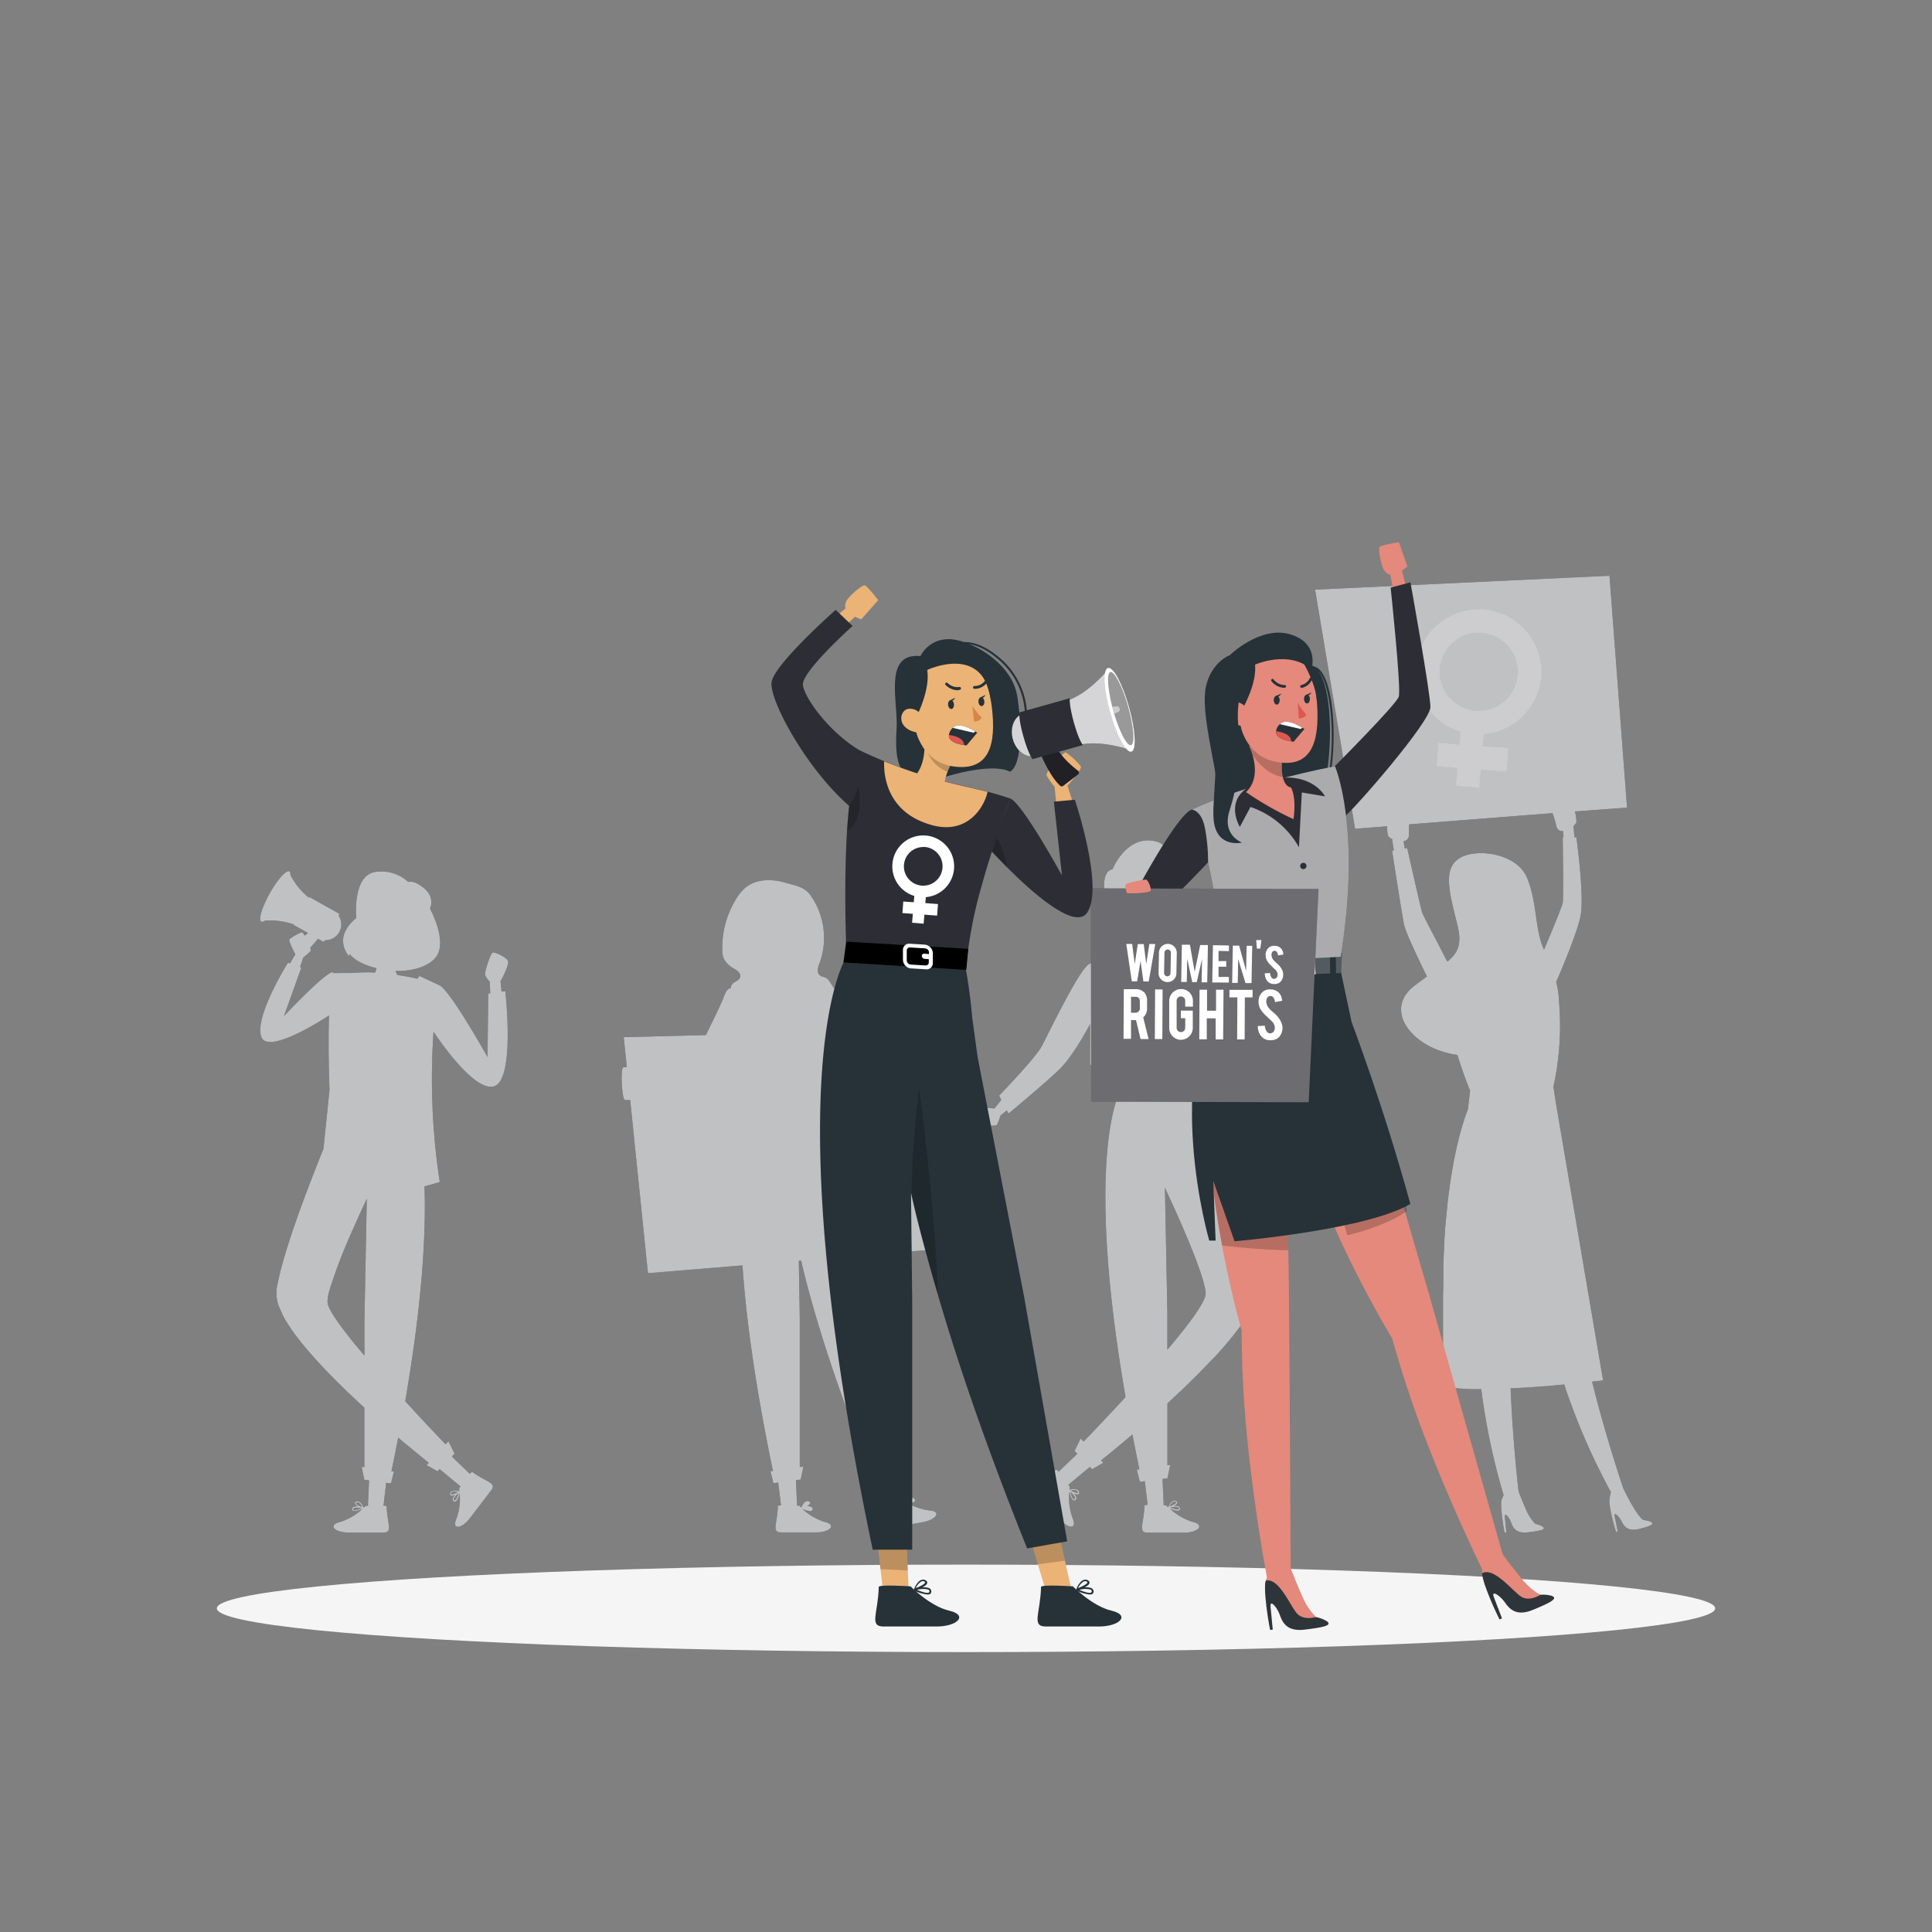 <svg xmlns="http://www.w3.org/2000/svg" viewBox="0 0 500 500"><rect x="0" y="0" width="500" height="500" fill="#808080" stroke="none"/><g id="freepik--Shadow--inject-32"><ellipse id="freepik--path--inject-32" cx="250" cy="416.24" rx="193.89" ry="11.32" style="fill:#f5f5f5"></ellipse></g><g id="freepik--People--inject-32"><path d="M427.28,393.89a5.56,5.56,0,0,0-2-.5c-1.89-1.32-5.17-8.18-5.17-8.18s-4.49-13.18-8.08-27.64c1.79-.19,2.85-.32,2.85-.32l-12.25-72-.61-4a73.49,73.49,0,0,0,1.46-21.94,22.87,22.87,0,0,0-.74-5.17c1.49-3.46,5.53-13,6.32-17.18,1-5.1-1.1-20.28-1.1-20.28h-.5l-.25-2.9a3.62,3.62,0,0,0,.76-.94,9.88,9.88,0,0,0-.4-2.84l13.51-1-4.55-60-76.19,3.6,10.35,61.89,8.3-.65a8.55,8.55,0,0,0,.28,2.57,3.59,3.59,0,0,0,1,.74l.45,2.93-.45.07s2.4,15.54,3.09,19.12c.35,1.77,3.17,7.81,5.93,13.46-1.06.75-2.19,1.57-3.41,2.53-8,6.32-.23,16.2,11.29,17.75,1.66,5.37,3.29,9.25,3.29,9.25l-.55,4.69h0a.49.49,0,0,0,0,.11c-.11.27-.22.55-.32.83l-.16.45c-.1.27-.19.55-.29.83l-.16.48q-.13.41-.27.84c-.05.16-.1.33-.16.5s-.17.57-.25.86l-.15.52c-.09.29-.17.59-.25.88s-.09.36-.14.53l-.24.93-.12.52c-.09.34-.17.69-.25,1,0,.14-.07.29-.1.43-.11.49-.22,1-.32,1.47-.05.2-.09.41-.13.62l-.18.89-.15.77-.15.76c0,.28-.1.56-.14.84s-.09.48-.13.72l-.15.88c0,.22-.07.45-.11.68l-.15.93-.09.64c-.05.33-.1.65-.14,1l-.09.62c0,.33-.09.67-.14,1s-.05.38-.07.56c-.05.36-.09.72-.14,1.08l-.06.48c0,.38-.09.77-.13,1.16,0,.1,0,.2,0,.3-.22,2-.42,4-.59,6v.07c0,.44-.07.87-.1,1.31l0,.34-.09,1.2,0,.44c0,.39-.06.77-.08,1.16,0,.16,0,.31,0,.47,0,.37,0,.74-.07,1.11l0,.53-.06,1.06,0,.56c0,.35,0,.69-.05,1l0,.59c0,.33,0,.65,0,1l0,.68c0,.29,0,.59,0,.88l0,.95,0,.58c0,1-.06,2.06-.09,3.07l0,1c0,.16,0,.32,0,.47,0,.38,0,.75,0,1.12,0,.1,0,.21,0,.31,0,.39,0,.77,0,1.15v.26c0,1,0,2,0,3,0,.32,0,.63,0,.93v3.05h0c0,7.51.26,12.48.26,12.48a51.89,51.89,0,0,0,9.64.68,171.25,171.25,0,0,0,5.79,27.45,5.14,5.14,0,0,0-.49,1.13,1.12,1.12,0,0,0-.12.35,15.22,15.22,0,0,0,0,1.91,51.79,51.79,0,0,0,.86,6.3l.45-.07-.38-4c-.12-1.35,1.13.08,1.63,1.49s1.34,2.85,4.29,2.5c3.45-.42,4.85-.75,3.86-1.47a5.52,5.52,0,0,0-1.9-.71,12.14,12.14,0,0,1-2.48-3.9c-.81-1.82-1.48-3.53-1.85-4.5-.35-3-1.57-14.34-2.06-26.69,4.8-.21,9.71-.58,13.87-1a169.94,169.94,0,0,0,12.08,27.86,12.88,12.88,0,0,0-.41,2.21,14.77,14.77,0,0,0,.21,1.89,51.16,51.16,0,0,0,1.53,6.18l.44-.12-.8-3.91c-.27-1.33,1.12-.05,1.77,1.29s1.65,2.7,4.54,2C427,395,428.34,394.5,427.28,393.89ZM374.36,248.52c-1.93-3.9-6-11.38-6.35-12.49s-3.83-16.56-3.83-16.56l-.63.1-.32-1.87a1.51,1.51,0,0,0,1.38-1.65,18.71,18.71,0,0,1,.11-2.71l37.07-2.9a29.59,29.59,0,0,1,1,3.35,1.52,1.52,0,0,0,1.74,1.28l.12,1.59h-.22s.24,15.7,0,17-4.84,12.13-4.84,12.13c-2.41-5.21-1.67-11.85-4.35-18.52s-13.7-7.89-17.79-5-2.28,8.93-.23,17.32c1.16,4.76.09,7-2.6,9.26C374.45,248.64,374.36,248.52,374.36,248.52Z" style="fill:#2D2E35"></path><g style="opacity:0.7;isolation:isolate"><path d="M427.28,393.89a5.56,5.56,0,0,0-2-.5c-1.89-1.32-5.17-8.18-5.17-8.18s-4.49-13.18-8.08-27.64c1.79-.19,2.85-.32,2.85-.32l-12.25-72-.61-4a73.49,73.49,0,0,0,1.46-21.94,22.87,22.87,0,0,0-.74-5.17c1.49-3.46,5.53-13,6.32-17.18,1-5.1-1.1-20.28-1.1-20.28h-.5l-.25-2.9a3.62,3.62,0,0,0,.76-.94,9.88,9.88,0,0,0-.4-2.84l13.51-1-4.55-60-76.19,3.6,10.35,61.89,8.3-.65a8.55,8.55,0,0,0,.28,2.57,3.59,3.59,0,0,0,1,.74l.45,2.93-.45.07s2.4,15.54,3.09,19.12c.35,1.77,3.17,7.81,5.93,13.46-1.06.75-2.19,1.57-3.41,2.53-8,6.32-.23,16.2,11.29,17.75,1.66,5.37,3.29,9.25,3.29,9.25l-.55,4.69h0a.49.49,0,0,0,0,.11c-.11.27-.22.55-.32.83l-.16.45c-.1.27-.19.55-.29.83l-.16.48q-.13.41-.27.84c-.05.16-.1.33-.16.5s-.17.57-.25.86l-.15.52c-.09.29-.17.59-.25.88s-.09.36-.14.53l-.24.93-.12.52c-.09.34-.17.69-.25,1,0,.14-.07.29-.1.43-.11.49-.22,1-.32,1.47-.05.2-.09.41-.13.62l-.18.89-.15.77-.15.76c0,.28-.1.56-.14.84s-.09.48-.13.72l-.15.88c0,.22-.07.45-.11.68l-.15.93-.09.64c-.05.33-.1.65-.14,1l-.09.62c0,.33-.09.67-.14,1s-.05.38-.07.56c-.05.36-.09.72-.14,1.08l-.06.48c0,.38-.09.77-.13,1.16,0,.1,0,.2,0,.3-.22,2-.42,4-.59,6v.07c0,.44-.07.87-.1,1.31l0,.34-.09,1.2,0,.44c0,.39-.06.77-.08,1.16,0,.16,0,.31,0,.47,0,.37,0,.74-.07,1.11l0,.53-.06,1.06,0,.56c0,.35,0,.69-.05,1l0,.59c0,.33,0,.65,0,1l0,.68c0,.29,0,.59,0,.88l0,.95,0,.58c0,1-.06,2.06-.09,3.07l0,1c0,.16,0,.32,0,.47,0,.38,0,.75,0,1.12,0,.1,0,.21,0,.31,0,.39,0,.77,0,1.15v.26c0,1,0,2,0,3,0,.32,0,.63,0,.93v3.05h0c0,7.51.26,12.48.26,12.48a51.89,51.89,0,0,0,9.64.68,171.25,171.25,0,0,0,5.79,27.45,5.14,5.14,0,0,0-.49,1.13,1.12,1.12,0,0,0-.12.35,15.22,15.22,0,0,0,0,1.91,51.79,51.79,0,0,0,.86,6.3l.45-.07-.38-4c-.12-1.35,1.13.08,1.63,1.49s1.34,2.85,4.29,2.5c3.45-.42,4.85-.75,3.86-1.47a5.52,5.52,0,0,0-1.9-.71,12.14,12.14,0,0,1-2.48-3.9c-.81-1.82-1.48-3.53-1.85-4.5-.35-3-1.57-14.34-2.06-26.69,4.8-.21,9.71-.58,13.87-1a169.94,169.94,0,0,0,12.08,27.86,12.88,12.88,0,0,0-.41,2.21,14.77,14.77,0,0,0,.21,1.89,51.16,51.16,0,0,0,1.53,6.18l.44-.12-.8-3.91c-.27-1.33,1.12-.05,1.77,1.29s1.65,2.7,4.54,2C427,395,428.34,394.5,427.28,393.89ZM374.36,248.52c-1.93-3.9-6-11.38-6.35-12.49s-3.83-16.56-3.83-16.56l-.63.1-.32-1.87a1.51,1.51,0,0,0,1.38-1.65,18.71,18.71,0,0,1,.11-2.71l37.07-2.9a29.59,29.59,0,0,1,1,3.35,1.52,1.52,0,0,0,1.74,1.28l.12,1.59h-.22s.24,15.7,0,17-4.84,12.13-4.84,12.13c-2.41-5.21-1.67-11.85-4.35-18.52s-13.7-7.89-17.79-5-2.28,8.93-.23,17.32c1.16,4.76.09,7-2.6,9.26C374.45,248.64,374.36,248.52,374.36,248.52Z" style="fill:#fff"></path></g><g style="opacity:0.2;isolation:isolate"><path d="M398.87,173.87A16.18,16.18,0,1,0,378,189.36l-.28,3.34-5.46-.4-.44,6,5.4.4-.38,4.64,6,.5.39-4.7,6.68.48.44-6-6.62-.48.27-3.16A16.19,16.19,0,0,0,398.87,173.87Zm-26.3,0A10.13,10.13,0,1,1,382.69,184,10.13,10.13,0,0,1,372.57,173.87Z" style="fill:#fff"></path></g><path d="M161.2,276.26a7,7,0,0,1,3.25.29,2.74,2.74,0,0,1,.39,1.21c2.12.55,8.11,1.83,11.3-.22a5.61,5.61,0,0,0,1.09-1c3-3.27,5-7.77,6.94-11.71,1-2,1.9-3.94,2.8-5.93.42-.92.94-3.18,2.17-3.14a1.73,1.73,0,0,1,1-1.58c.59-.35,1.28-.7,1.43-1.37.2-.89-.72-1.6-1.51-2.08a6.38,6.38,0,0,1-2.73-2.61,5.88,5.88,0,0,1-.4-2.32,23.9,23.9,0,0,1,3.68-13.31,11.32,11.32,0,0,1,2.27-2.74c2.77-2.32,6.85-2.34,10.31-1.33,2.64.78,5,1,6.65,3.4a19.1,19.1,0,0,1,2.29,17.38,5.4,5.4,0,0,0-.5,1.92,1.6,1.6,0,0,0,1,1.57c1.07.31,1.45.36,2.06,1.31,2.09,3.24,13.16,20.18,18.68,22.29,5,1.9,11.47-.48,13.67-1.41.06-.42.12-.79.19-1.08.16-.68,2.59-.45,3.26-.27s.53,7.36-.23,8.44a7.1,7.1,0,0,1-2.75-.37c-2.92,1.72-7.85,4.05-11.78,3-8.09-2.19-14.28-9.17-17.65-13.86,1.7,12.62,2.74,27.08,2.74,27.08l-3.87.93.35,2.57,7.53,38.85L231.54,378l.9-.3-.1,3.44-1.18.37.35,1.55L232.6,388l.58-.07.63.41a3.11,3.11,0,0,1,.91-1.81.83.83,0,0,1,.69-.1c.27.07.41.2.44.39s-.3.64-.7.95a2.24,2.24,0,0,1,1.23-.09.58.58,0,0,1,.35.32.51.51,0,0,1,0,.59,1.12,1.12,0,0,1-.85.25,7.48,7.48,0,0,1-1.62-.24,15.1,15.1,0,0,0,6.19,2.29c3.34.19,1.89,2.43-1.7,3.07l-8.86,1.56c-2.55.45-1.34-2-2-6.55,0-.1.3-.22.77-.33,0,0-1.46-4.86-1.48-4.86l-.26-.87-1.2.38-1.28-2.89.61-.2c-6.35-15.93-10.91-29.27-14.14-40.38-1.78-6.12-3.17-11.57-4.23-16.4l.3,17.83v38.43l.94-.14-.71,3.37-1.22.16.07,1.58.22,5,.59,0,.54.52c0-.11.49-1.32,1.21-1.63a.88.88,0,0,1,.71,0c.25.12.37.28.36.46s-.41.58-.85.81A2.23,2.23,0,0,1,210,390a.54.54,0,0,1,.29.37.51.51,0,0,1-.13.58.76.76,0,0,1-.48.13,5.94,5.94,0,0,1-2-.56,15,15,0,0,0,5.7,3.34c3.26.76,1.44,2.72-2.2,2.72h-9c-2.59,0-1-2.2-.87-6.8,0-.11.33-.17.81-.2,0,0-.59-5-.61-5l-.1-.9-1.25.17-.76-3.07.64-.1c-9-43.3-9.18-67.54-7.67-80.37l-6.19-1,1.19-25.48c-3.12,4.65-7.44,10.56-9.69,11.22-2.76.82-9.41-.39-12.75-1.1,0,.05,0,.1,0,.14-.1.69-2.54.67-3.23.55S160.54,277.4,161.2,276.26Z" style="fill:#2D2E35"></path><polygon points="248.93 266.17 247.29 322.91 167.69 329.5 161.42 268.42 248.93 266.17" style="fill:#2D2E35"></polygon><g style="opacity:0.7;isolation:isolate"><path d="M161.2,276.26a7,7,0,0,1,3.25.29,2.74,2.74,0,0,1,.39,1.21c2.12.55,8.11,1.83,11.3-.22a5.61,5.61,0,0,0,1.09-1c3-3.27,5-7.77,6.94-11.71,1-2,1.9-3.94,2.8-5.93.42-.92.94-3.18,2.17-3.14a1.73,1.73,0,0,1,1-1.58c.59-.35,1.28-.7,1.43-1.37.2-.89-.72-1.6-1.51-2.08a6.38,6.38,0,0,1-2.73-2.61,5.88,5.88,0,0,1-.4-2.32,23.9,23.9,0,0,1,3.68-13.31,11.32,11.32,0,0,1,2.27-2.74c2.77-2.32,6.85-2.34,10.31-1.33,2.64.78,5,1,6.65,3.4a19.1,19.1,0,0,1,2.29,17.38,5.4,5.4,0,0,0-.5,1.92,1.6,1.6,0,0,0,1,1.57c1.07.31,1.45.36,2.06,1.31,2.09,3.24,13.16,20.18,18.68,22.29,5,1.9,11.47-.48,13.67-1.41.06-.42.12-.79.19-1.08.16-.68,2.59-.45,3.26-.27s.53,7.36-.23,8.44a7.1,7.1,0,0,1-2.75-.37c-2.92,1.72-7.85,4.05-11.78,3-8.09-2.19-14.28-9.17-17.65-13.86,1.7,12.62,2.74,27.08,2.74,27.08l-3.87.93.35,2.57,7.53,38.85L231.54,378l.9-.3-.1,3.44-1.18.37.35,1.55L232.6,388l.58-.07.63.41a3.11,3.11,0,0,1,.91-1.81.83.83,0,0,1,.69-.1c.27.07.41.2.44.39s-.3.64-.7.95a2.24,2.24,0,0,1,1.23-.09.58.58,0,0,1,.35.32.51.51,0,0,1,0,.59,1.12,1.12,0,0,1-.85.25,7.48,7.48,0,0,1-1.62-.24,15.1,15.1,0,0,0,6.19,2.29c3.34.19,1.89,2.43-1.7,3.07l-8.86,1.56c-2.55.45-1.34-2-2-6.55,0-.1.3-.22.77-.33,0,0-1.46-4.86-1.48-4.86l-.26-.87-1.2.38-1.28-2.89.61-.2c-6.35-15.93-10.91-29.27-14.14-40.38-1.78-6.12-3.17-11.57-4.23-16.4l.3,17.83v38.43l.94-.14-.71,3.37-1.22.16.07,1.58.22,5,.59,0,.54.52c0-.11.49-1.32,1.21-1.63a.88.88,0,0,1,.71,0c.25.12.37.28.36.46s-.41.58-.85.81A2.23,2.23,0,0,1,210,390a.54.54,0,0,1,.29.37.51.51,0,0,1-.13.58.76.76,0,0,1-.48.13,5.94,5.94,0,0,1-2-.56,15,15,0,0,0,5.7,3.34c3.26.76,1.44,2.72-2.2,2.72h-9c-2.59,0-1-2.2-.87-6.8,0-.11.33-.17.81-.2,0,0-.59-5-.61-5l-.1-.9-1.25.17-.76-3.07.64-.1c-9-43.3-9.18-67.54-7.67-80.37l-6.19-1,1.19-25.48c-3.12,4.65-7.44,10.56-9.69,11.22-2.76.82-9.41-.39-12.75-1.1,0,.05,0,.1,0,.14-.1.69-2.54.67-3.23.55S160.54,277.4,161.2,276.26Z" style="fill:#fff"></path><polygon points="248.93 266.17 247.29 322.91 167.69 329.5 161.42 268.42 248.93 266.17" style="fill:#fff"></polygon></g><path d="M129.8,256.63l-.27-2.73c.31-.29,2.09-4,2-5s-3.38-2.58-4-2.37-2,4.73-2,5.52,1.22,2,1.22,2l.12,3-.51.06-.19,16.44s-9.75-17.39-12.47-18.58l-5.16-2.4s-.2.26-.52.72c-1.16-.26-2.32-.5-3.49-.7-.56-.1-1.13-.18-1.69-.27a4.9,4.9,0,0,1-.47-1.05,17.63,17.63,0,0,0,3.37-.19h0s6.61-.66,7.89-5-2.36-10.95-2.36-10.95,2-3.65-3.41-6.52a3.39,3.39,0,0,0-2.22-.38,10.29,10.29,0,0,0-8.59-2.56c-5.88,1-4.86,11.76-4.85,11.92-1.54,1.22-5.61,5.11-1.9,9.88l.15-.6c1.29,1.65,4,3,7,3.69a3.69,3.69,0,0,1-.41,1.15l-1.26-.07c-1.85,0-3.82.08-5.37.18H86.15v-.27c-2.18.22-12.65,11.4-12.65,11.4L78,250.38l-.35-.11.87-2.51a13.35,13.35,0,0,0,1.87-1.63c.1-.13,0-.46-.1-.89a26.66,26.66,0,0,0,2-2.29l1.43.8a3.05,3.05,0,0,0,.42-.42,4.1,4.1,0,0,0,3.54-6.3,2.49,2.49,0,0,0,.11-.56L80,232.1a2.46,2.46,0,0,1,0,.26,18.18,18.18,0,0,1-4.84-5.9c0-.48,0-.82-.27-.94-.8-.45-3.08,2.1-5.09,5.69s-3,6.86-2.18,7.31c.22.12.54,0,.94-.25a18.22,18.22,0,0,1,7.53,1l-.11.1,3.72,2.08c-.27.24-.55.46-.84.68-.33-.52-.6-.88-.7-.88a12.33,12.33,0,0,0-3.25,1.81c-.36.43,1.53,3.92,1.53,3.92l-1.41,2.35-.51-.18s-8.81,14.06-6.88,19.22c1.56,4.16,13.11-2.73,17.51-5.55-.3,9,.13,19.19.13,19.19l-1.57,15.3c-.81,2-1.89,4.7-3.06,7.75-3.55,9.18-8,21.63-9.09,28.78a4.48,4.48,0,0,0,0,.64v0c0,.21,0,.42,0,.64,0,0,0,.09,0,.13s0,.37.07.57l0,.16a5.59,5.59,0,0,0,.12.56,1.05,1.05,0,0,0,0,.19c.05.19.1.38.16.57l.06.2c.07.19.14.39.22.59s0,.13.07.2.17.41.27.62l.08.18q.15.35.33.69A1,1,0,0,0,73,340c.13.26.27.52.42.79l0,.06c.32.58.68,1.19,1.08,1.8s.81,1.24,1.26,1.87l.12.16q.27.39.57.78c0,.08.11.15.17.23l.55.72.21.27.55.7.23.29.56.69.25.3.58.68.27.32q.29.35.6.69l.26.3.65.73.24.27c.26.29.52.58.79.86l.12.14.93,1,.24.26c.24.24.47.49.71.74l.38.4.57.59.46.46.51.52.48.49.5.5.5.49.49.49.52.51.48.46.52.51.49.47.52.49.51.48.5.47.57.54.43.4.84.78.15.14h0l.51.47v15.4l-.7-.1.7,3.36,1.22.16-.07,1.58-.22,5-.59,0s-.2.2-.54.51c0-.11-.49-1.32-1.21-1.62a.86.86,0,0,0-.7,0c-.25.12-.37.27-.36.46s.41.57.85.81a2.24,2.24,0,0,0-1.22.13.56.56,0,0,0-.29.37.52.52,0,0,0,.13.58.76.76,0,0,0,.48.13,5.77,5.77,0,0,0,2-.56A15.08,15.08,0,0,1,88,393.9c-3.24.77-1.43,2.72,2.2,2.72h9c2.58,0,1-2.2.86-6.79,0-.1-.33-.16-.81-.19l.59-5h0l.1-.9,1.24.16.77-3.06-.64-.09q.93-4.47,1.74-8.69l.93.79.39.33.11.1,1,.8,2.31,1.9.15.13.22.18c1.23,1,2.19,1.78,2.81,2.27l-.56.61,2.82,1.61.55-.58,1.61,1.34,3.77,3.14-.34.5s0,.28.08.74a3,3,0,0,0-2,0,.79.79,0,0,0-.41.57.49.49,0,0,0,.15.56c.23.16.7,0,1.15-.18a2.19,2.19,0,0,0-.63,1.05.55.55,0,0,0,.11.45.58.58,0,0,0,.45.26h.09c.58-.14,1-1.52,1.15-2.2a15.17,15.17,0,0,1-.81,6.55c-1.37,3,1.29,2.78,3.49-.1l5.45-7.14c1.57-2.05-1.16-2.1-4.87-4.8-.08-.07-.32.15-.63.5l-3.64-3.51-1-1,.69-.73L116.05,373l-.73.79c-1.45-1.5-4.93-5.13-9-9.58l-1.46-1.58c4.5-26,5.4-43.77,5-55.6l3.95-1.12A176.78,176.78,0,0,1,112.2,267c2.49,3.71,10.69,15.3,15.51,14.17,5.73-1.34,3.06-24.66,3.06-24.66ZM91.48,390.78s-.09-.08,0-.29a.31.31,0,0,1,.15-.19,1.31,1.31,0,0,1,.64-.12,6.59,6.59,0,0,1,1.29.17C92.73,390.69,91.74,391,91.48,390.78Zm.64-1.69c0-.07.12-.14.19-.18a.61.61,0,0,1,.25-.06.59.59,0,0,1,.22,0,2.29,2.29,0,0,1,.93,1.17C92.91,389.76,92.13,389.34,92.12,389.09Zm24.66-2.33c-.07,0,0-.18,0-.26a.59.59,0,0,1,.27-.39,1.39,1.39,0,0,1,.66-.13,4,4,0,0,1,.84.1C117.79,386.54,117,386.9,116.78,386.76Zm1,1.53s-.11,0-.25-.15a.31.31,0,0,1-.06-.24c.06-.44.74-1.1,1.22-1.5C118.42,387.24,118.05,388.21,117.73,388.29ZM87,341.5l-.42-.63-.29-.45-.43-.71-.29-.5c-.06-.12-.13-.24-.18-.35s-.23-.44-.32-.65A1.54,1.54,0,0,0,85,338c-.07-.19-.13-.36-.18-.53a1.33,1.33,0,0,1,0-.19,2.14,2.14,0,0,1-.07-.47.08.08,0,0,1,0,0,12.78,12.78,0,0,1,.58-3.12h0a139.4,139.4,0,0,1,6-15.53c1.32-3,2.59-5.77,3.6-7.93l-.61,31.18v9.41L93,349.27c-2.3-2.77-4.33-5.35-5.81-7.49C87.15,341.68,87.08,341.59,87,341.5Z" style="fill:#2D2E35"></path><path d="M129.8,256.63l-.27-2.73c.31-.29,2.09-4,2-5s-3.38-2.58-4-2.37-2,4.73-2,5.52,1.22,2,1.22,2l.12,3-.51.06-.19,16.44s-9.75-17.39-12.47-18.58l-5.16-2.4s-.2.26-.52.72c-1.16-.26-2.32-.5-3.49-.7-.56-.1-1.13-.18-1.69-.27a4.9,4.9,0,0,1-.47-1.05,17.63,17.63,0,0,0,3.37-.19h0s6.61-.66,7.89-5-2.36-10.95-2.36-10.95,2-3.65-3.41-6.52a3.39,3.39,0,0,0-2.22-.38,10.29,10.29,0,0,0-8.59-2.56c-5.88,1-4.86,11.76-4.85,11.92-1.54,1.22-5.61,5.11-1.9,9.88l.15-.6c1.29,1.65,4,3,7,3.69a3.69,3.69,0,0,1-.41,1.15l-1.26-.07c-1.85,0-3.82.08-5.37.18H86.15v-.27c-2.18.22-12.65,11.4-12.65,11.4L78,250.38l-.35-.11.87-2.51a13.35,13.35,0,0,0,1.87-1.63c.1-.13,0-.46-.1-.89a26.66,26.66,0,0,0,2-2.29l1.43.8a3.05,3.05,0,0,0,.42-.42,4.1,4.1,0,0,0,3.54-6.3,2.49,2.49,0,0,0,.11-.56L80,232.1a2.46,2.46,0,0,1,0,.26,18.18,18.18,0,0,1-4.84-5.9c0-.48,0-.82-.27-.94-.8-.45-3.08,2.1-5.09,5.69s-3,6.86-2.18,7.31c.22.12.54,0,.94-.25a18.22,18.22,0,0,1,7.53,1l-.11.1,3.72,2.08c-.27.24-.55.46-.84.68-.33-.52-.6-.88-.7-.88a12.33,12.33,0,0,0-3.25,1.81c-.36.43,1.53,3.92,1.53,3.92l-1.41,2.35-.51-.18s-8.81,14.06-6.88,19.22c1.56,4.16,13.11-2.73,17.51-5.55-.3,9,.13,19.19.13,19.19l-1.57,15.3c-.81,2-1.89,4.7-3.06,7.75-3.55,9.18-8,21.63-9.09,28.78a4.48,4.48,0,0,0,0,.64v0c0,.21,0,.42,0,.64,0,0,0,.09,0,.13s0,.37.07.57l0,.16a5.59,5.59,0,0,0,.12.56,1.05,1.05,0,0,0,0,.19c.05.19.1.38.16.57l.06.2c.07.19.14.39.22.59s0,.13.07.2.17.41.27.62l.08.18q.15.35.33.69A1,1,0,0,0,73,340c.13.26.27.52.42.79l0,.06c.32.58.68,1.19,1.08,1.8s.81,1.24,1.26,1.87l.12.16q.27.39.57.78c0,.08.11.15.17.23l.55.72.21.27.55.7.23.29.56.69.25.3.58.68.27.32q.29.35.6.69l.26.3.65.73.24.27c.26.29.52.58.79.86l.12.14.93,1,.24.26c.24.24.47.49.71.74l.38.4.57.59.46.46.51.52.48.49.5.5.5.49.49.49.52.51.48.46.52.51.49.47.52.49.51.48.5.47.57.54.43.4.84.78.15.14h0l.51.47v15.4l-.7-.1.7,3.36,1.22.16-.07,1.58-.22,5-.59,0s-.2.2-.54.51c0-.11-.49-1.32-1.21-1.62a.86.86,0,0,0-.7,0c-.25.12-.37.27-.36.46s.41.57.85.81a2.24,2.24,0,0,0-1.22.13.56.56,0,0,0-.29.37.52.52,0,0,0,.13.58.76.76,0,0,0,.48.13,5.77,5.77,0,0,0,2-.56A15.08,15.08,0,0,1,88,393.9c-3.24.77-1.43,2.72,2.2,2.72h9c2.58,0,1-2.2.86-6.79,0-.1-.33-.16-.81-.19l.59-5h0l.1-.9,1.24.16.77-3.06-.64-.09q.93-4.47,1.74-8.69l.93.79.39.33.11.1,1,.8,2.31,1.9.15.13.22.18c1.23,1,2.19,1.78,2.81,2.27l-.56.61,2.82,1.61.55-.58,1.61,1.34,3.77,3.14-.34.5s0,.28.08.74a3,3,0,0,0-2,0,.79.79,0,0,0-.41.57.49.49,0,0,0,.15.56c.23.16.7,0,1.15-.18a2.19,2.19,0,0,0-.63,1.05.55.55,0,0,0,.11.45.58.58,0,0,0,.45.26h.09c.58-.14,1-1.52,1.15-2.2a15.17,15.17,0,0,1-.81,6.55c-1.37,3,1.29,2.78,3.49-.1l5.45-7.14c1.57-2.05-1.16-2.1-4.87-4.8-.08-.07-.32.15-.63.5l-3.64-3.51-1-1,.69-.73L116.05,373l-.73.79c-1.45-1.5-4.93-5.13-9-9.58l-1.46-1.58c4.5-26,5.4-43.77,5-55.6l3.95-1.12A176.78,176.78,0,0,1,112.2,267c2.49,3.71,10.69,15.3,15.51,14.17,5.73-1.34,3.06-24.66,3.06-24.66ZM91.48,390.78s-.09-.08,0-.29a.31.31,0,0,1,.15-.19,1.31,1.31,0,0,1,.64-.12,6.59,6.59,0,0,1,1.29.17C92.73,390.69,91.74,391,91.48,390.78Zm.64-1.69c0-.07.12-.14.19-.18a.61.61,0,0,1,.25-.06.59.59,0,0,1,.22,0,2.29,2.29,0,0,1,.93,1.17C92.91,389.76,92.13,389.34,92.12,389.09Zm24.66-2.33c-.07,0,0-.18,0-.26a.59.59,0,0,1,.27-.39,1.39,1.39,0,0,1,.66-.13,4,4,0,0,1,.84.1C117.79,386.54,117,386.9,116.78,386.76Zm1,1.53s-.11,0-.25-.15a.31.31,0,0,1-.06-.24c.06-.44.74-1.1,1.22-1.5C118.42,387.24,118.05,388.21,117.73,388.29ZM87,341.5l-.42-.63-.29-.45-.43-.71-.29-.5c-.06-.12-.13-.24-.18-.35s-.23-.44-.32-.65A1.54,1.54,0,0,0,85,338c-.07-.19-.13-.36-.18-.53a1.33,1.33,0,0,1,0-.19,2.14,2.14,0,0,1-.07-.47.08.08,0,0,1,0,0,12.78,12.78,0,0,1,.58-3.12h0a139.4,139.4,0,0,1,6-15.53c1.32-3,2.59-5.77,3.6-7.93l-.61,31.18v9.41L93,349.27c-2.3-2.77-4.33-5.35-5.81-7.49C87.15,341.68,87.08,341.59,87,341.5Z" style="fill:#fff;opacity:0.7;isolation:isolate"></path><path d="M252.45,290.54c.13.35,5.16,1.17,5.56.55a13.09,13.09,0,0,0,.92-2.39l1.64-1.34.42.84s8.8-7.28,13.07-11.34c3.07-2.93,6.42-8.78,8.06-11.84v10.53l7.57,2c0,.59.08,1.19.12,1.81h0v2.95h.06l0,.09h0s-9.43,16.46,1.42,79.15l-1.5,1.63c-4.26,4.6-7.86,8.35-9.36,9.91l-.75-.82-1.58,3.23.71.75-1.07,1-3.77,3.63c-.32-.36-.56-.58-.65-.52-3.83,2.79-6.65,2.85-5,5s3.36,4.39,5.63,7.37,5,3.25,3.61.11a15.59,15.59,0,0,1-.83-6.77c.17.71.58,2.13,1.18,2.27h.1a.57.57,0,0,0,.45-.27.54.54,0,0,0,.12-.46,2.31,2.31,0,0,0-.65-1.09c.47.22.95.35,1.19.19s.21-.3.15-.58a.83.83,0,0,0-.42-.59,3.15,3.15,0,0,0-2.09,0c.05-.47.09-.76.09-.76l-.35-.52,3.89-3.24,1.66-1.39.57.61,2.91-1.67-.57-.63c.63-.5,1.62-1.3,2.88-2.33l.26-.22.12-.09,2.4-2,1.07-.89,0,0c.14-.13.29-.25.44-.37l.94-.8q.84,4.35,1.8,9l-.67.1.79,3.16,1.29-.17.11.93h0l.61,5.19c-.5,0-.83.1-.83.21-.11,4.74-1.78,7,.89,7h9.28c3.75,0,5.63-2,2.27-2.81a15.33,15.33,0,0,1-5.88-3.44,6.06,6.06,0,0,0,2,.58.76.76,0,0,0,.5-.14.53.53,0,0,0,.13-.6.59.59,0,0,0-.3-.38,2.24,2.24,0,0,0-1.25-.13c.45-.25.85-.54.87-.84s-.11-.35-.37-.47a.89.89,0,0,0-.73,0c-.74.31-1.2,1.55-1.25,1.67-.35-.32-.55-.53-.55-.53l-.61,0-.23-5.18-.07-1.63,1.26-.17.73-3.47-.73.1V363.2l.21-.19.33-.3,1-.95.45-.41.59-.56.51-.48.52-.49.54-.52.51-.48.54-.53.49-.47.54-.54.49-.48.53-.53.51-.5.5-.51.54-.55.46-.47c.2-.2.4-.4.59-.61l.4-.41.72-.76.26-.27,1-1,.1-.11.84-.92.24-.27c.23-.26.46-.51.68-.77l.27-.3.63-.73.26-.31.6-.71.26-.31.58-.71.24-.31q.3-.36.57-.72l.22-.27.56-.75.18-.24c.21-.27.4-.54.59-.81l.12-.15c.58-.82,1.11-1.63,1.6-2.41.29-.47.57-.94.82-1.39l0-.07c.15-.27.29-.54.43-.81l.07-.15c.12-.24.23-.48.34-.71,0-.06.05-.12.08-.19s.19-.43.28-.65c0-.06.05-.13.07-.2s.16-.41.22-.61.05-.14.07-.2.12-.4.17-.59a1.46,1.46,0,0,0,.05-.2c.05-.19.09-.39.12-.58s0-.11,0-.17,0-.4.07-.59,0-.08,0-.12c0-.23,0-.45,0-.67v0c0-.22,0-.45-.06-.66-1.12-7.43-5.77-20.4-9.45-29.91-2.37-6.15-4.34-10.84-4.67-11.64a81.86,81.86,0,0,0-1.53-9.5h0v-3.5h0q.21-3.64.31-6.74a49.49,49.49,0,0,1,1,6.74l2.85-1.72s-1-10.56-2.44-19.44c1-.72,2.55-1.84,4.32-3.21,4.54-3.51,10.55-8.59,12.7-12.43,3.62-6.47.9-27.56.9-27.56h-.05l.08-1.73s3.61-1.93,3.54-2.51a12.59,12.59,0,0,0-1.77-3.41c-.31-.2-4.83,2.14-4.79,2.87a13.9,13.9,0,0,0,.69,2.47l-.62,2.42-1.59.06s.89,18.34-1.06,21-10.22,10-14.66,11.79h0l-5.26.61-.09-4.66-2.3.66.49,1.34a17,17,0,0,1-1.9.77,13.43,13.43,0,0,0-1.24-2c5.14-.84,5.31-5.48,3.48-11.34a6.13,6.13,0,0,0,.25-2.55l-.1-.32-.86.23c-.09-.28-.2-.56-.33-.86,0,0,3.56-8.83-2.78-10.1-7.35-1.46-10.84,7.33-10.84,7.33s-2.68,0-2.07,5.72c.53,5,1.87,7.56,4.83,9.13a10.72,10.72,0,0,0-1.83,3.17l-3.09-.27,1.1,5.4-4.81,1.26h0c-2.63,1-10.91,18.64-12.59,21.62s-10.87,12.53-10.87,12.53l.55,1.12-1.8,2.22s-4.06-.59-4.35-.09A13,13,0,0,0,252.45,290.54Zm50.45,99.6a7.11,7.11,0,0,1,1.33-.17,1.44,1.44,0,0,1,.67.12.32.32,0,0,1,.16.2c.05.22,0,.27,0,.29C304.76,390.8,303.73,390.49,302.9,390.14Zm-.19-.29a2.46,2.46,0,0,1,1-1.21.59.59,0,0,1,.22-.05.48.48,0,0,1,.26.07c.08,0,.21.11.2.18C304.35,389.1,303.55,389.53,302.71,389.85Zm-25.62-4.12a4.19,4.19,0,0,1,.86-.11,1.34,1.34,0,0,1,.68.15.52.52,0,0,1,.28.39c0,.08,0,.23,0,.27S277.84,386.2,277.09,385.73Zm-.12.33c.49.41,1.19,1.09,1.25,1.55a.34.34,0,0,1-.06.25c-.14.18-.23.16-.26.15C277.57,387.93,277.19,386.93,277,386.06ZM309.43,340c-1.53,2.21-3.62,4.87-6,7.73-.43.52-.87,1.05-1.32,1.57v-9.72l-.63-32.21c1,2.23,2.36,5.11,3.71,8.19,2.28,5.2,4.66,10.93,5.92,15h0c.11.36.22.71.31,1.05v0c.09.33.17.65.25,1h0q.07.34.15.66v0a8,8,0,0,1,.2,1.58v0a2.4,2.4,0,0,1-.07.5l-.06.19c-.05.17-.11.35-.19.55a1.54,1.54,0,0,1-.08.19c-.09.21-.2.44-.32.68l-.19.35-.31.53c-.13.23-.28.47-.44.72s-.19.31-.3.48l-.43.64Z" style="fill:#2D2E35"></path><path d="M252.45,290.54c.13.35,5.16,1.17,5.56.55a13.09,13.09,0,0,0,.92-2.39l1.64-1.34.42.84s8.8-7.28,13.07-11.34c3.07-2.93,6.42-8.78,8.06-11.84v10.53l7.57,2c0,.59.08,1.19.12,1.81h0v2.95h.06l0,.09h0s-9.43,16.46,1.42,79.15l-1.5,1.63c-4.26,4.6-7.86,8.35-9.36,9.91l-.75-.82-1.58,3.23.71.75-1.07,1-3.77,3.63c-.32-.36-.56-.58-.65-.52-3.83,2.79-6.65,2.85-5,5s3.36,4.39,5.63,7.37,5,3.25,3.61.11a15.59,15.59,0,0,1-.83-6.77c.17.71.58,2.13,1.18,2.27h.1a.57.57,0,0,0,.45-.27.54.54,0,0,0,.12-.46,2.31,2.31,0,0,0-.65-1.09c.47.22.95.35,1.19.19s.21-.3.15-.58a.83.83,0,0,0-.42-.59,3.15,3.15,0,0,0-2.09,0c.05-.47.09-.76.09-.76l-.35-.52,3.89-3.24,1.66-1.39.57.61,2.91-1.67-.57-.63c.63-.5,1.62-1.3,2.88-2.33l.26-.22.12-.09,2.4-2,1.07-.89,0,0c.14-.13.29-.25.44-.37l.94-.8q.84,4.35,1.8,9l-.67.1.79,3.16,1.29-.17.11.93h0l.61,5.19c-.5,0-.83.1-.83.21-.11,4.74-1.78,7,.89,7h9.28c3.75,0,5.63-2,2.27-2.81a15.33,15.33,0,0,1-5.88-3.44,6.06,6.06,0,0,0,2,.58.76.76,0,0,0,.5-.14.53.53,0,0,0,.13-.6.59.59,0,0,0-.3-.38,2.24,2.24,0,0,0-1.25-.13c.45-.25.85-.54.87-.84s-.11-.35-.37-.47a.89.89,0,0,0-.73,0c-.74.31-1.2,1.55-1.25,1.67-.35-.32-.55-.53-.55-.53l-.61,0-.23-5.18-.07-1.63,1.26-.17.73-3.47-.73.1V363.2l.21-.19.33-.3,1-.95.45-.41.59-.56.51-.48.52-.49.54-.52.51-.48.54-.53.49-.47.54-.54.49-.48.53-.53.51-.5.5-.51.54-.55.46-.47c.2-.2.4-.4.59-.61l.4-.41.72-.76.26-.27,1-1,.1-.11.84-.92.24-.27c.23-.26.46-.51.68-.77l.27-.3.63-.73.26-.31.6-.71.26-.31.58-.71.24-.31q.3-.36.57-.72l.22-.27.56-.75.18-.24c.21-.27.4-.54.59-.81l.12-.15c.58-.82,1.11-1.63,1.6-2.41.29-.47.57-.94.82-1.39l0-.07c.15-.27.29-.54.43-.81l.07-.15c.12-.24.23-.48.34-.71,0-.06.05-.12.08-.19s.19-.43.28-.65c0-.06.05-.13.07-.2s.16-.41.22-.61.05-.14.07-.2.12-.4.17-.59a1.46,1.46,0,0,0,.05-.2c.05-.19.09-.39.12-.58s0-.11,0-.17,0-.4.07-.59,0-.08,0-.12c0-.23,0-.45,0-.67v0c0-.22,0-.45-.06-.66-1.12-7.43-5.77-20.4-9.45-29.91-2.37-6.15-4.34-10.84-4.67-11.64a81.86,81.86,0,0,0-1.53-9.5h0v-3.5h0q.21-3.64.31-6.74a49.49,49.49,0,0,1,1,6.74l2.85-1.72s-1-10.56-2.44-19.44c1-.72,2.55-1.84,4.32-3.21,4.54-3.51,10.55-8.59,12.7-12.43,3.62-6.47.9-27.56.9-27.56h-.05l.08-1.73s3.61-1.93,3.54-2.51a12.59,12.59,0,0,0-1.77-3.41c-.31-.2-4.83,2.14-4.79,2.87a13.9,13.9,0,0,0,.69,2.47l-.62,2.42-1.59.06s.89,18.34-1.06,21-10.22,10-14.66,11.79h0l-5.26.61-.09-4.66-2.3.66.49,1.34a17,17,0,0,1-1.9.77,13.43,13.43,0,0,0-1.24-2c5.14-.84,5.31-5.48,3.48-11.34a6.13,6.13,0,0,0,.25-2.55l-.1-.32-.86.23c-.09-.28-.2-.56-.33-.86,0,0,3.56-8.83-2.78-10.1-7.35-1.46-10.84,7.33-10.84,7.33s-2.68,0-2.07,5.72c.53,5,1.87,7.56,4.83,9.13a10.72,10.72,0,0,0-1.83,3.17l-3.09-.27,1.1,5.4-4.81,1.26h0c-2.63,1-10.91,18.64-12.59,21.62s-10.87,12.53-10.87,12.53l.55,1.12-1.8,2.22s-4.06-.59-4.35-.09A13,13,0,0,0,252.45,290.54Zm50.45,99.6a7.11,7.11,0,0,1,1.33-.17,1.44,1.44,0,0,1,.67.12.32.32,0,0,1,.16.2c.05.22,0,.27,0,.29C304.76,390.8,303.73,390.49,302.9,390.14Zm-.19-.29a2.46,2.46,0,0,1,1-1.21.59.59,0,0,1,.22-.05.48.48,0,0,1,.26.07c.08,0,.21.11.2.18C304.35,389.1,303.55,389.53,302.71,389.85Zm-25.62-4.12a4.19,4.19,0,0,1,.86-.11,1.34,1.34,0,0,1,.68.15.52.52,0,0,1,.28.39c0,.08,0,.23,0,.27S277.84,386.2,277.09,385.73Zm-.12.33c.49.41,1.19,1.09,1.25,1.55a.34.34,0,0,1-.06.25c-.14.18-.23.16-.26.15C277.57,387.93,277.19,386.93,277,386.06ZM309.43,340c-1.53,2.21-3.62,4.87-6,7.73-.43.52-.87,1.05-1.32,1.57v-9.72l-.63-32.21c1,2.23,2.36,5.11,3.71,8.19,2.28,5.2,4.66,10.93,5.92,15h0c.11.36.22.71.31,1.05v0c.09.33.17.65.25,1h0q.07.34.15.66v0a8,8,0,0,1,.2,1.58v0a2.4,2.4,0,0,1-.07.5l-.06.19c-.05.17-.11.35-.19.55a1.54,1.54,0,0,1-.08.19c-.09.21-.2.44-.32.68l-.19.35-.31.53c-.13.23-.28.47-.44.72s-.19.31-.3.48l-.43.64Z" style="fill:#fff;opacity:0.7;isolation:isolate"></path></g><g id="freepik--character-3--inject-32"><path d="M361.32,156.46l-1.52-7.74s-.79.05-1.58-1.12-1.67-5.62-1.17-6.1,5-1.16,5-1.16l2.19,6.27-1.41,1.07,2.07,8.26Z" style="fill:#e4897b"></path><path d="M345.43,198.3s15.9-15.93,16.57-18-2.1-28.22-2.1-28.22l5.12-1.38s5.17,28.61,5.17,32.31-19.3,26.07-22.9,29Z" style="fill:#2D2E35"></path><path d="M345.65,318.2c4.29,9.72,9,18.31,11.84,23.4,1.73,3,2.83,4.84,2.83,4.84a284.85,284.85,0,0,0,10.45,30.65c1.58,4,3.16,7.73,4.67,11.22,5.59,12.95,10.23,22.07,10.23,22.07l4.93-2.08-9.32-32.93-4.94-17.45-6.73-23.75-1.2-4.13-5.25-18-7.75-26.58-20-3.08C335.83,293.15,340.48,306.5,345.65,318.2Z" style="fill:#e4897b"></path><path d="M401.59,413a8.27,8.27,0,0,0-3-.26h0s-3.79-1.47-8.51-8.82l-3.86.6a3.24,3.24,0,0,0-2.61,2.61,1.7,1.7,0,0,0,0,.55,21.18,21.18,0,0,0,.75,2.73,76.34,76.34,0,0,0,3.73,8.7l.62-.27-2.12-5.56c-.71-1.89,1.65-.34,2.92,1.48s3.06,3.56,7.16,1.89C401.41,414.71,403.29,413.67,401.59,413Z" style="fill:#2e353a"></path><path d="M388.25,401.38s2.34,3.27,5.23,6.78a18,18,0,0,0,5.1,4.61s-2.81,1.86-5,.38-7-7.68-10-6a7.67,7.67,0,0,1,.26-1.83C384.12,404.41,388.25,401.38,388.25,401.38Z" style="fill:#e4897b"></path><path d="M318.18,169.6s-4.61,1.7-6.07,8,2.42,20,3,26.4-6.44,19.53,11.93,20.72,21.05-49,12.54-52.49S318.18,169.6,318.18,169.6Z" style="fill:#263238"></path><path d="M344.24,199.57h0a.25.25,0,0,1-.21-.29c1.61-10.66,0-23.48-3.17-25.88a1.81,1.81,0,0,0-2-.19.25.25,0,0,1-.21-.45,2.26,2.26,0,0,1,2.48.24c3.73,2.77,4.87,16.45,3.37,26.36A.25.25,0,0,1,344.24,199.57Z" style="fill:#263238"></path><path d="M314.75,313.24c1.54,10.51,3.73,20,5.16,25.71.86,3.4,1.44,5.42,1.44,5.42a286.46,286.46,0,0,0,1.9,32.33c.47,4.22,1,8.28,1.51,12.06,1.93,14,4,24,4,24l5.31-.69-.2-34.23-.11-18.14L333.58,335l-.06-4.3L333.26,312l-.37-27.68L314.43,276C312,286.48,312.88,300.58,314.75,313.24Z" style="fill:#e4897b"></path><path d="M364.13,313.41c-4.72,3.26-11.08,5.22-15.44,6.27-1-3.44-2.31-7.31-3.66-11.07-3.48-9.7-7.3-18.81-7.3-18.81l12.45-21.08s5.06,14,9.57,28.84C361.4,303,362.93,308.45,364.13,313.41Z" style="opacity:0.2;isolation:isolate"></path><path d="M333.42,323.56a169.59,169.59,0,0,1-17.15-1.23c-.54-2.89-1.06-5.94-1.53-9.09-1.86-12.66-2.78-26.76-.31-37.28l18.46,8.31.37,27.68Z" style="opacity:0.2;isolation:isolate"></path><path d="M365,311.58c-11.54,6.78-45.5,9.66-45.5,9.66L314,305.63l.6,15.44h-1.64s-12.41-42,4.08-69.5l29.52-2.28,3.23,15.21S358.08,286.3,365,311.58Z" style="fill:#263238"></path><path d="M343.37,419.56a8.43,8.43,0,0,0-2.83-1.06h0s-3.26-2.43-5.85-10.77l-3.88-.44a3.2,3.2,0,0,0-3.21,1.81,1.59,1.59,0,0,0-.17.52,22.28,22.28,0,0,0,0,2.83,79,79,0,0,0,1.28,9.39l.68-.1-.57-5.92c-.18-2,1.68.11,2.42,2.2s2,4.25,6.39,3.73C342.75,421.13,344.84,420.63,343.37,419.56Z" style="fill:#2e353a"></path><path d="M333.62,404.77s1.38,3.78,3.23,7.93a18.15,18.15,0,0,0,3.69,5.8s-3.21,1-4.94-1-4.68-9.27-8-8.43a7.5,7.5,0,0,1,.74-1.69C328.83,406.59,333.62,404.77,333.62,404.77Z" style="fill:#e4897b"></path><polygon points="316.74 248.55 316.57 253.01 347.09 251.82 347.29 246.56 316.74 248.55" style="fill:#263238"></polygon><polygon points="316.74 248.55 316.57 253.01 347.09 251.82 347.29 246.56 316.74 248.55" style="fill:#fff;opacity:0.2;isolation:isolate"></polygon><rect x="325.57" y="247.08" width="1.51" height="7.7" transform="translate(-3.32 4.38) rotate(-0.77)" style="fill:#263238"></rect><rect x="333.65" y="247.25" width="6.68" height="5.07" transform="translate(-12.44 17.73) rotate(-2.96)" style="fill:#fff"></rect><rect x="344.23" y="245.74" width="1.51" height="7.7" transform="translate(-3.29 4.61) rotate(-0.76)" style="fill:#263238"></rect><path d="M316.49,249.21s-1.82-25.25-8-39.68c0,0,12.75-6.48,37-11.23,0,0,6.92,15.89,1.48,49.32Z" style="fill:#2D2E35"></path><path d="M316.49,249.21s-1.82-25.25-8-39.68c0,0,12.75-6.48,37-11.23,0,0,6.92,15.89,1.48,49.32Z" style="fill:#fff;opacity:0.6;isolation:isolate"></path><path d="M338.12,224.2a.82.82,0,0,1-1.63,0,.82.82,0,1,1,1.63,0Z" style="fill:#263238"></path><path d="M338.93,234a.81.81,0,1,1-.81-.82A.81.81,0,0,1,338.93,234Z" style="fill:#263238"></path><path d="M338.93,243.3a.81.81,0,1,1-.81-.81A.82.82,0,0,1,338.93,243.3Z" style="fill:#263238"></path><path d="M320.87,214s-5.45-8.91,6.48-12,15.56,4.09,15.56,4.09l-6-1-.74,14.19a22.76,22.76,0,0,0-12.55-10.44Z" style="fill:#2D2E35"></path><path d="M334.75,212A83.3,83.3,0,0,1,322.47,205c3-2.82,2.45-7,1.69-9.59a15.11,15.11,0,0,0-.91-2.4l8.83,1.65a25.55,25.55,0,0,0-.34,3.72,10.87,10.87,0,0,0,.25,2.73c.6,2.64,2.1,2.67,2.1,2.67C335.64,206.63,334.75,212,334.75,212Z" style="fill:#e4897b"></path><path d="M331.74,198.33a10.87,10.87,0,0,0,.25,2.73c-3.51-.46-6.16-3.27-7.83-5.7a15.11,15.11,0,0,0-.91-2.4l8.83,1.65A25.55,25.55,0,0,0,331.74,198.33Z" style="opacity:0.2;isolation:isolate"></path><path d="M330,169.75c9.51,0,10.31,4.6,10.86,12.52.68,9.89-1.53,16.92-11.13,14.78C316.67,194.15,317.23,169.75,330,169.75Z" style="fill:#e4897b"></path><path d="M335.88,181.83a16.14,16.14,0,0,0,2.23,3.19,2.11,2.11,0,0,1-2,.86Z" style="fill:#de5753"></path><path d="M331.18,181.19c0,.63-.32,1.15-.74,1.16s-.77-.5-.79-1.13.32-1.15.74-1.16S331.17,180.56,331.18,181.19Z" style="fill:#263238"></path><path d="M330.22,180.09l1.36-.56S330.92,180.7,330.22,180.09Z" style="fill:#263238"></path><path d="M339,180.89c0,.63-.31,1.15-.73,1.16s-.78-.5-.79-1.13.32-1.15.74-1.16S339,180.26,339,180.89Z" style="fill:#263238"></path><path d="M338.06,179.8l1.36-.57S338.76,180.4,338.06,179.8Z" style="fill:#263238"></path><path d="M332.23,178a4.4,4.4,0,0,1-3.19-1.74.35.35,0,1,1,.56-.42,3.69,3.69,0,0,0,2.85,1.44.35.35,0,0,1,.38.32.34.34,0,0,1-.32.38Z" style="fill:#263238"></path><path d="M336.84,178a.34.34,0,0,1-.33-.26.35.35,0,0,1,.23-.44,3.25,3.25,0,0,0,2.21-1.74.35.35,0,1,1,.66.24A3.89,3.89,0,0,1,337,178Z" style="fill:#263238"></path><path d="M321.73,183.14s3.6-6.3,3.07-11.18c0,0,5.42-5.59,12.72-.06,0,0,3.05,5.25,3.24,9.33,0,0,1.52-13.72-11.69-14s-13.2,19-6.39,24.76C322.68,191.94,319.5,187.09,321.73,183.14Z" style="fill:#263238"></path><path d="M323,184.77a3.37,3.37,0,0,0-3.62-3.09c-2.39.25-3.53,5.14,2.39,6.33C322.6,188.18,323.08,187.35,323,184.77Z" style="fill:#e4897b"></path><path d="M324.8,172s8.78-3.9,14.59,1.25c0,0,2.28-6.77-5.5-9.09s-15.71,5.48-15.71,5.48Z" style="fill:#263238"></path><path d="M324.8,172s-5.13,5.06-4.38,15.13-.24,16.44-2.24,22.74,3.24,8.18,3.24,8.18-6,1.48-7.2-4.91c-.81-4.19,1.11-13.27.15-24.09S317.26,170.55,324.8,172Z" style="fill:#263238"></path><path d="M334.14,191.86l.66.1,2.77-3.29a5.81,5.81,0,0,0-.55-.35c-1.15-.7-3.8-2.12-5.31-1.27a3.11,3.11,0,0,0-.47.36,3,3,0,0,0-1,1.82C330.13,190.26,331,191.37,334.14,191.86Z" style="fill:#263238"></path><path d="M331.24,187.41l5.39,1.26.39-.35c-1.15-.7-3.8-2.12-5.31-1.27A3.11,3.11,0,0,0,331.24,187.41Z" style="fill:#fff"></path><path d="M334.14,191.86c.05-1.77-2.4-2.44-3.92-2.63C330.13,190.26,331,191.37,334.14,191.86Z" style="fill:#de5753"></path><path d="M308.45,209.53c-4.33,1.27-18,27.87-18,27.87l5.2,3.07s13.48-13.47,17-17.32a46.48,46.48,0,0,0-.86-9.08C310.85,209.62,308.45,209.53,308.45,209.53Z" style="fill:#2D2E35"></path><polygon points="338.69 285.27 341.23 230.07 282.33 229.9 282.39 285.11 338.69 285.27" style="fill:#2D2E35"></polygon><polygon points="338.69 285.27 341.23 230.07 282.33 229.9 282.39 285.11 338.69 285.27" style="fill:#fff;opacity:0.3;isolation:isolate"></polygon><path d="M297.45,244.31l1.53,0L297.29,254l-1.38,0-.74-5.32-.87,5.29-1.39,0-1.43-9.67,1.52,0,.67,5.18.79-5.15,1.53,0,.66,5.17Z" style="fill:#fff"></path><path d="M302.28,244.28a2.32,2.32,0,0,1,2.27,2.35l-.1,5.26a2.22,2.22,0,0,1-.71,1.63,2.24,2.24,0,0,1-1.64.64,2.21,2.21,0,0,1-1.62-.71,2.24,2.24,0,0,1-.64-1.64l.1-5.27a2.3,2.3,0,0,1,2.34-2.26Zm.75,2.29a.76.76,0,0,0-.23-.59.8.8,0,0,0-.58-.26.85.85,0,0,0-.6.24.8.8,0,0,0-.26.58l-.1,5.28a.81.81,0,0,0,.24.59.83.83,0,0,0,.59.26.81.81,0,0,0,.59-.24.74.74,0,0,0,.25-.58Z" style="fill:#fff"></path><path d="M307.14,254.14l-1.45,0,.18-9.65,2.08,0,1.23,7,1.43-6.91,2,0-.18,9.65-1.45,0,.11-6.06-1.37,6-1.17,0-1.3-6.07Z" style="fill:#fff"></path><path d="M313.73,254.26l.18-9.65,4.14.08,0,1.46-2.69-.05,0,2.63,2,0,0,1.46-2,0,0,2.64,2.68,0,0,1.46Z" style="fill:#fff"></path><path d="M320.69,244.74l1.81,6.52.12-6.49,1.45,0-.18,9.65-1.56,0-1.89-6.22-.11,6.18-1.45,0,.17-9.65Z" style="fill:#fff"></path><path d="M325.1,243.29l1.35,0-.27,2.2-.9,0Z" style="fill:#fff"></path><path d="M332.09,252.2a2.68,2.68,0,0,1-.55,1.71,1.84,1.84,0,0,1-1,.67,2.51,2.51,0,0,1-.81.09,2.28,2.28,0,0,1-1.4-.45,2.35,2.35,0,0,1-.73-.95,3.89,3.89,0,0,1-.29-1.38l1.39-.07a2.12,2.12,0,0,0,.42,1.23.71.71,0,0,0,.59.28.88.88,0,0,0,.77-.45,1.14,1.14,0,0,0,.16-.64,1.73,1.73,0,0,0-.52-1.2l-1.27-1.25a5.23,5.23,0,0,1-1-1.28,2.85,2.85,0,0,1-.3-1.36,2.37,2.37,0,0,1,.92-2,2.23,2.23,0,0,1,1.36-.38,2.47,2.47,0,0,1,1.33.37,2,2,0,0,1,.68.77,2.85,2.85,0,0,1,.3,1.12l-1.4.23a1.63,1.63,0,0,0-.32-.93.7.7,0,0,0-.57-.25.67.67,0,0,0-.62.34,1.52,1.52,0,0,0-.18.71,2.06,2.06,0,0,0,.55,1.35,4.62,4.62,0,0,0,.63.63c.33.29.55.49.66.61a5,5,0,0,1,.81,1.07c.09.17.16.32.22.46A2.7,2.7,0,0,1,332.09,252.2Z" style="fill:#fff"></path><path d="M293.84,256a3,3,0,0,1,2.37.91,3.2,3.2,0,0,1,.65,2.17V261a3,3,0,0,1-1,2.3l1.4,5.61h-2.09L294,264h-1.29l0,4.84h-1.94l.07-12.84Zm1.14,3.1a1,1,0,0,0-1.1-1.12h-1.17l0,4.11h1.17a1.1,1.1,0,0,0,.78-.32A1.07,1.07,0,0,0,295,261Z" style="fill:#fff"></path><path d="M300.81,268.91h-1.94l.07-12.84h1.94Z" style="fill:#fff"></path><path d="M305.59,269.1a3.06,3.06,0,0,1-3-3.08l0-7a3.08,3.08,0,0,1,5.26-2.15,3,3,0,0,1,.88,2.18v1.47h-2V259a1,1,0,0,0-.32-.79,1.07,1.07,0,0,0-.79-.33,1,1,0,0,0-.78.32,1.07,1.07,0,0,0-.33.79l0,7a1.09,1.09,0,0,0,1.1,1.11,1.12,1.12,0,0,0,.8-.31,1.16,1.16,0,0,0,.33-.79V263.5H305.6v-1.95h3.09l0,4.49a3.07,3.07,0,0,1-3.09,3.05Z" style="fill:#fff"></path><path d="M312.31,263.53l0,5.44h-1.94l.07-12.84h1.94l0,5.45h2.33l0-5.45h1.94L316.55,269l-1.94,0,0-5.44Z" style="fill:#fff"></path><path d="M320.23,258.12h-2.06v-1.95l6,0v1.95h-2L322.11,269h-1.94Z" style="fill:#fff"></path><path d="M331.91,265.88a3.61,3.61,0,0,1-.71,2.29,2.44,2.44,0,0,1-1.34.9,3.43,3.43,0,0,1-1.07.14,3,3,0,0,1-1.89-.57,3.2,3.2,0,0,1-1-1.26,4.91,4.91,0,0,1-.41-1.82l1.84-.13a2.81,2.81,0,0,0,.59,1.63,1,1,0,0,0,.8.37,1.19,1.19,0,0,0,1-.62,1.55,1.55,0,0,0,.2-.85,2.3,2.3,0,0,0-.72-1.6l-1.71-1.64a7,7,0,0,1-1.35-1.68,3.68,3.68,0,0,1-.42-1.8,3.11,3.11,0,0,1,1.19-2.65,2.94,2.94,0,0,1,1.8-.54,3.39,3.39,0,0,1,1.78.47,2.73,2.73,0,0,1,.92,1,3.69,3.69,0,0,1,.41,1.49l-1.85.33a2.15,2.15,0,0,0-.45-1.23.94.94,0,0,0-.76-.33.91.91,0,0,0-.82.47,1.92,1.92,0,0,0-.23.94,2.86,2.86,0,0,0,.75,1.8,6.32,6.32,0,0,0,.86.83c.45.37.74.64.89.79a6.73,6.73,0,0,1,1.1,1.42,4.7,4.7,0,0,1,.29.61A3.47,3.47,0,0,1,331.91,265.88Z" style="fill:#fff"></path><path d="M291.69,231.16s-.95-2.16-.11-2.46,4.77-1.28,5.19-1a4.6,4.6,0,0,1,1.06,2.77C297.67,231,293.84,231.3,291.69,231.16Z" style="fill:#e4897b"></path></g><g id="freepik--character-2--inject-32"><path d="M273.61,210.5l-.68-6.89a19.22,19.22,0,0,1-2.06-2.9c-.41-1,4.42-6.16,4.93-6a17.71,17.71,0,0,1,3.93,3.64c.36.72-3.46,5-3.46,5l2,6.28Z" style="fill:#ebb376"></path><path d="M281.36,236.19c-3.2,4.73-14.58-5.55-20.69-11.68-2.38-2.39-4-4.14-4-4.14l1.13-3.7,3.67-10c3,1,13.36,19.88,13.36,19.88l-2.09-19.08,5.43-.5S285.81,229.62,281.36,236.19Z" style="fill:#2D2E35"></path><path d="M260.67,224.51c-2.38-2.39-4-4.14-4-4.14l1.13-3.7A21.47,21.47,0,0,1,260.67,224.51Z" style="opacity:0.2;isolation:isolate"></path><path d="M238.22,169.79a8,8,0,0,1,6.66-4.35c5-.49,16.91,5.43,18.39,14.78s.82,18.37-1.95,19.5c0,0-3.39-2.58-16.65,1.31s-13-5.21-12.63-12.52S228.6,168.91,238.22,169.79Z" style="fill:#263238"></path><path d="M261.51,206.67c-.75,2-1.43,3.92-2.06,5.72-.84,2.37-1.6,4.57-2.28,6.62-1.28,3.84-2.28,7.16-3.09,10.14A113.59,113.59,0,0,0,249.89,252l-30.78-3.32c-.59-15.93-.34-26.65.1-33.66.18-2.68.37-4.82.56-6.5s.45-3.27.75-4.89c.91-4.95,2.11-9.4,2.11-9.4s2.25,1.15,6.18,2.75a133.22,133.22,0,0,0,19.79,6.26c2.33.54,4.66,1.06,7,1.65C257.57,205.44,259.56,206,261.51,206.67Z" style="fill:#2D2E35"></path><polygon points="277.43 412.15 271.12 413.26 268.53 404.66 266.17 396.77 273.44 394.23 275.56 403.71 277.43 412.15" style="fill:#ebb376"></polygon><polygon points="275.59 403.91 268.56 404.83 266.19 396.86 273.45 394.27 275.59 403.91" style="opacity:0.2;isolation:isolate"></polygon><polygon points="235.32 415.06 228.91 415.06 227.86 406.03 226.91 397.8 234.51 396.54 234.94 406.34 235.32 415.06" style="fill:#ebb376"></polygon><polygon points="234.94 406.42 227.86 406.11 226.91 397.84 234.51 396.56 234.94 406.42" style="opacity:0.2;isolation:isolate"></polygon><path d="M276.19,398.9l-10.37,1.83c-10.47-26.07-17.91-47.83-23.17-65.89-2.83-9.74-5.19-18.41-6.88-26.09l.31,28.38v63.93H225.86c-25.61-122-7.29-152.46-7.29-152.46l30.48-2.45a140.43,140.43,0,0,1,2.56,17.22L253,273.53l12,61.87Z" style="fill:#263238"></path><path d="M242.65,334.84c-2.83-9.74-5-18.41-6.73-26.09a240.2,240.2,0,0,1,2-27.22S242.39,316.63,242.65,334.84Z" style="opacity:0.2;isolation:isolate"></path><polygon points="219.01 243.7 250.58 245.55 250.08 251 218.27 249.08 219.01 243.7"></polygon><path d="M240.79,245.19a2.24,2.24,0,0,0-1.47-.72l-3.88-.24a1.6,1.6,0,0,0-1.76,1.67v2.49a2.33,2.33,0,0,0,1.93,2.23h.17l3.88.24a1.61,1.61,0,0,0,1.76-1.67v-2.49A2.27,2.27,0,0,0,240.79,245.19Zm-1.22,4.67-3.88-.23a1.05,1.05,0,0,1-.71-.35,1.09,1.09,0,0,1-.31-.74V246a.78.78,0,0,1,.86-.8l3.88.24h.08a1.07,1.07,0,0,1,.63.34,1.11,1.11,0,0,1,.3.74v.37l-.15,0-1.09-.08a.56.56,0,0,0-.6.63.78.78,0,0,0,.7.71l1.09.08h0v.82A.78.78,0,0,1,239.57,249.86Z" style="fill:#fff"></path><path d="M227.42,410.69c0-.67,8.23-.15,8.23-.15s5,5.14,10,6.3,2.17,4.1-3.32,4.1H228.72C224.82,420.94,227.25,417.62,227.42,410.69Z" style="fill:#263238"></path><path d="M240,412.65a10.12,10.12,0,0,1-3.4-1l-.08-.05h0l0-.05a.22.22,0,0,1,0-.16c0-.09.72-2,1.84-2.47a1.31,1.31,0,0,1,1.06,0q.57.27.54.69c0,.43-.61.87-1.28,1.22a3.46,3.46,0,0,1,1.85.21.88.88,0,0,1,.44.55.8.8,0,0,1-.2.88A1.15,1.15,0,0,1,240,412.65Zm-2.65-1.18c1.21.51,2.71,1,3.1.64,0,0,.14-.11.06-.43a.51.51,0,0,0-.24-.29A5.32,5.32,0,0,0,237.32,411.47Zm1.47-2.27a1.09,1.09,0,0,0-.34.07A3.74,3.74,0,0,0,237,411c1.22-.46,2.4-1.1,2.42-1.47,0-.12-.18-.22-.29-.28A.92.92,0,0,0,238.79,409.2Z" style="fill:#263238"></path><path d="M269.42,410.69c0-.67,8.23-.15,8.23-.15s5.05,5.14,10,6.3,2.17,4.1-3.32,4.1H270.72C266.82,420.94,269.25,417.62,269.42,410.69Z" style="fill:#263238"></path><path d="M282,412.65a10.12,10.12,0,0,1-3.4-1l-.08-.05h0l0-.05a.22.22,0,0,1,0-.16c0-.09.72-2,1.84-2.47a1.31,1.31,0,0,1,1.06,0q.57.27.54.69c0,.43-.61.87-1.28,1.22a3.46,3.46,0,0,1,1.85.21.88.88,0,0,1,.44.55.8.8,0,0,1-.2.88A1.15,1.15,0,0,1,282,412.65Zm-2.65-1.18c1.21.51,2.71,1,3.1.64,0,0,.14-.11.06-.43a.51.51,0,0,0-.24-.29A5.32,5.32,0,0,0,279.32,411.47Zm1.47-2.27a1.09,1.09,0,0,0-.34.07A3.74,3.74,0,0,0,279,411c1.22-.46,2.4-1.1,2.42-1.47,0-.12-.18-.22-.29-.28A.92.92,0,0,0,280.79,409.2Z" style="fill:#263238"></path><path d="M241.72,209.77c-6.49-3.44-7.45-7.13-7.45-7.13,5.88-2.46,4.95-10.89,4.95-10.89l7.64,4.63a26.25,26.25,0,0,0-1.63,3.34c-1.94,5,.29,5.86.29,5.86C246,208.83,241.72,209.77,241.72,209.77Z" style="fill:#ebb376"></path><path d="M246.86,196.38a26.25,26.25,0,0,0-1.63,3.34c-5.55-2.1-6-8-6-8Z" style="opacity:0.2;isolation:isolate"></path><path d="M265.43,187.67h-.05a.25.25,0,0,1-.2-.29,19.42,19.42,0,0,0-7.13-17c-8.56-7.11-13.07-2-13.26-1.77a.25.25,0,0,1-.38-.33c.05-.06,5-5.72,14,1.72a19.91,19.91,0,0,1,7.3,17.47A.25.25,0,0,1,265.43,187.67Z" style="fill:#263238"></path><path d="M270.67,188.94c-.85-3-3.45-4.93-5.81-4.27s-3.58,3.65-2.73,6.67,3.44,4.93,5.8,4.27S271.52,192,270.67,188.94Z" style="fill:#2D2E35"></path><path d="M289.82,183.69,287,173s-5.42,6.81-11.26,8.44l1.49,5.3.23.83,1.49,5.3c5.83-1.63,14,1.36,14,1.36Z" style="fill:#2D2E35"></path><path d="M270.67,188.94c-.85-3-3.45-4.93-5.81-4.27s-3.58,3.65-2.73,6.67,3.44,4.93,5.8,4.27S271.52,192,270.67,188.94Z" style="fill:#fff;opacity:0.8;isolation:isolate"></path><path d="M289.82,183.69,287,173s-5.42,6.81-11.26,8.44l1.49,5.3.23.83,1.49,5.3c5.83-1.63,14,1.36,14,1.36Z" style="fill:#fff;opacity:0.8;isolation:isolate"></path><path d="M269,194.37s2.41,6.26,5.4,9a.59.59,0,0,0,.76,0l3.83-2.95a.59.59,0,0,0,0-.94c-1.31-1-4.3-3.47-5.7-6.26C271.46,189.67,269,194.37,269,194.37Z" style="fill:#2D2E35"></path><path d="M269,194.37s2.41,6.26,5.4,9a.59.59,0,0,0,.76,0l3.83-2.95a.59.59,0,0,0,0-.94c-1.31-1-4.3-3.47-5.7-6.26C271.46,189.67,269,194.37,269,194.37Z" style="opacity:0.3;isolation:isolate"></path><path d="M292.81,194.53c-1.34.38-3.78-4.17-5.46-10.14s-2-11.13-.61-11.51,3.78,4.17,5.46,10.15S294.14,194.16,292.81,194.53Z" style="fill:#fff"></path><path d="M292.7,192.86c-1,.28-2.9-3.29-4.34-8.11q-.12-.41-.24-.84c-.1-.34-.19-.67-.27-1-1.23-4.8-1.46-8.75-.47-9s3.13,3.71,4.6,9S293.77,192.56,292.7,192.86Z" style="opacity:0.4;isolation:isolate"></path><path d="M267.22,196.47s-1.05-1.2-2.36-5.85c-1.41-5-1-6.27-1-6.27l13-3.65s-.25,1.65,1.08,6.37,2.32,5.75,2.32,5.75Z" style="fill:#2D2E35"></path><path d="M288.36,184.75q-.12-.41-.24-.84c-.1-.34-.19-.67-.27-1l1.27-.09a.57.57,0,0,1,.58.46l.06.19a.59.59,0,0,1-.26.7Z" style="fill:#fff"></path><path d="M288.36,184.75q-.12-.41-.24-.84c-.1-.34-.19-.67-.27-1l1.27-.09a.57.57,0,0,1,.58.46l.06.19a.59.59,0,0,1-.26.7Z" style="opacity:0.2;isolation:isolate"></path><path d="M245.23,171.32c7.72-.43,10.43,3.57,11.43,11.49,1.25,9.89-.57,17.07-10.33,15.48C233.07,196.12,232.42,172,245.23,171.32Z" style="fill:#ebb376"></path><path d="M251.65,182.65a16.41,16.41,0,0,0,2.42,3.07,2.14,2.14,0,0,1-2,1Z" style="fill:#d58745"></path><path d="M246.89,182.28c.05.63-.25,1.17-.67,1.2s-.81-.45-.86-1.08.26-1.18.68-1.21S246.84,181.64,246.89,182.28Z" style="fill:#263238"></path><path d="M245.86,181.23l1.34-.64S246.6,181.8,245.86,181.23Z" style="fill:#263238"></path><path d="M254.75,181.53c.05.63-.25,1.17-.68,1.2s-.8-.45-.85-1.08.25-1.17.67-1.21S254.7,180.9,254.75,181.53Z" style="fill:#263238"></path><path d="M253.72,180.49l1.34-.65S254.46,181.05,253.72,180.49Z" style="fill:#263238"></path><path d="M247.75,178.64a4.58,4.58,0,0,1-3-1.34.36.36,0,1,1,.51-.5,3.72,3.72,0,0,0,3,1,.36.36,0,1,1,.16.71A3.5,3.5,0,0,1,247.75,178.64Z" style="fill:#263238"></path><path d="M252.19,178.26a.36.36,0,0,1,0-.72,3.28,3.28,0,0,0,2.57-1.17.36.36,0,0,1,.5-.1.37.37,0,0,1,.1.5,3.94,3.94,0,0,1-3.13,1.49Z" style="fill:#263238"></path><path d="M237.52,184.78s3.26-6.54,2.44-11.4c0,0,14.95-7.08,16.55,8.39,0,0,.74-13.86-12.54-13.44s-12.16,19.82-5,25.22C239,193.55,235.5,188.86,237.52,184.78Z" style="fill:#263238"></path><path d="M238.86,186.34a3.38,3.38,0,0,0-3.81-2.89c-2.37.39-3.24,5.36,2.77,6.21C238.68,189.78,239.11,188.92,238.86,186.34Z" style="fill:#ebb376"></path><path d="M249.48,192.82a4.55,4.55,0,0,0,.66.1l2.77-3.29s-.21-.14-.55-.34c-1.15-.71-3.81-2.12-5.31-1.27a3,3,0,0,0-.47.35,3,3,0,0,0-1,1.83C245.47,191.23,246.3,192.33,249.48,192.82Z" style="fill:#263238"></path><path d="M246.58,188.37l5.39,1.26.39-.34c-1.15-.71-3.81-2.12-5.31-1.27A3,3,0,0,0,246.58,188.37Z" style="fill:#fff"></path><path d="M249.48,192.82c.05-1.76-2.4-2.43-3.92-2.62C245.47,191.23,246.3,192.33,249.48,192.82Z" style="fill:#de5753"></path><path d="M255.58,204.93c-.9,4.09-5.26,11.11-14.36,8.62-11.47-3.14-12.54-12.43-12.41-16.53a133.22,133.22,0,0,0,19.79,6.26C250.93,203.82,253.26,204.34,255.58,204.93Z" style="fill:#ebb376"></path><path d="M212.86,162.52l6-5.11s-.43-.66.21-1.91,4.09-4.21,4.76-4,3.45,3.81,3.45,3.81l-4.4,5-1.62-.7-6.2,5.83Z" style="fill:#ebb376"></path><path d="M238.93,232.21a8,8,0,1,1,8-8A8,8,0,0,1,238.93,232.21Zm0-13a5,5,0,1,0,5,5A5,5,0,0,0,238.93,219.18Z" style="fill:#fff"></path><rect x="233.76" y="233.33" width="8.25" height="3" transform="translate(-15.8 452.48) rotate(-85.26)" style="fill:#fff"></rect><rect x="236.67" y="230.65" width="3" height="9" transform="translate(-13.66 455.62) rotate(-85.84)" style="fill:#fff"></rect><path d="M219.21,215.06c.18-2.68.37-4.82.56-6.5s.45-3.27.75-4.89a9.77,9.77,0,0,1,1.64-.1S224.12,212.26,219.21,215.06Z" style="opacity:0.2;isolation:isolate"></path><path d="M222.63,194.27c-7.92-4.63-14.44-13.61-14.84-17S220.65,162,220.65,162l-4.38-4.17s-16,14.14-16.59,18.75,8.93,22.27,20.09,32a20.79,20.79,0,0,0,2.86-6.6A17.12,17.12,0,0,0,222.63,194.27Z" style="fill:#2D2E35"></path></g></svg>